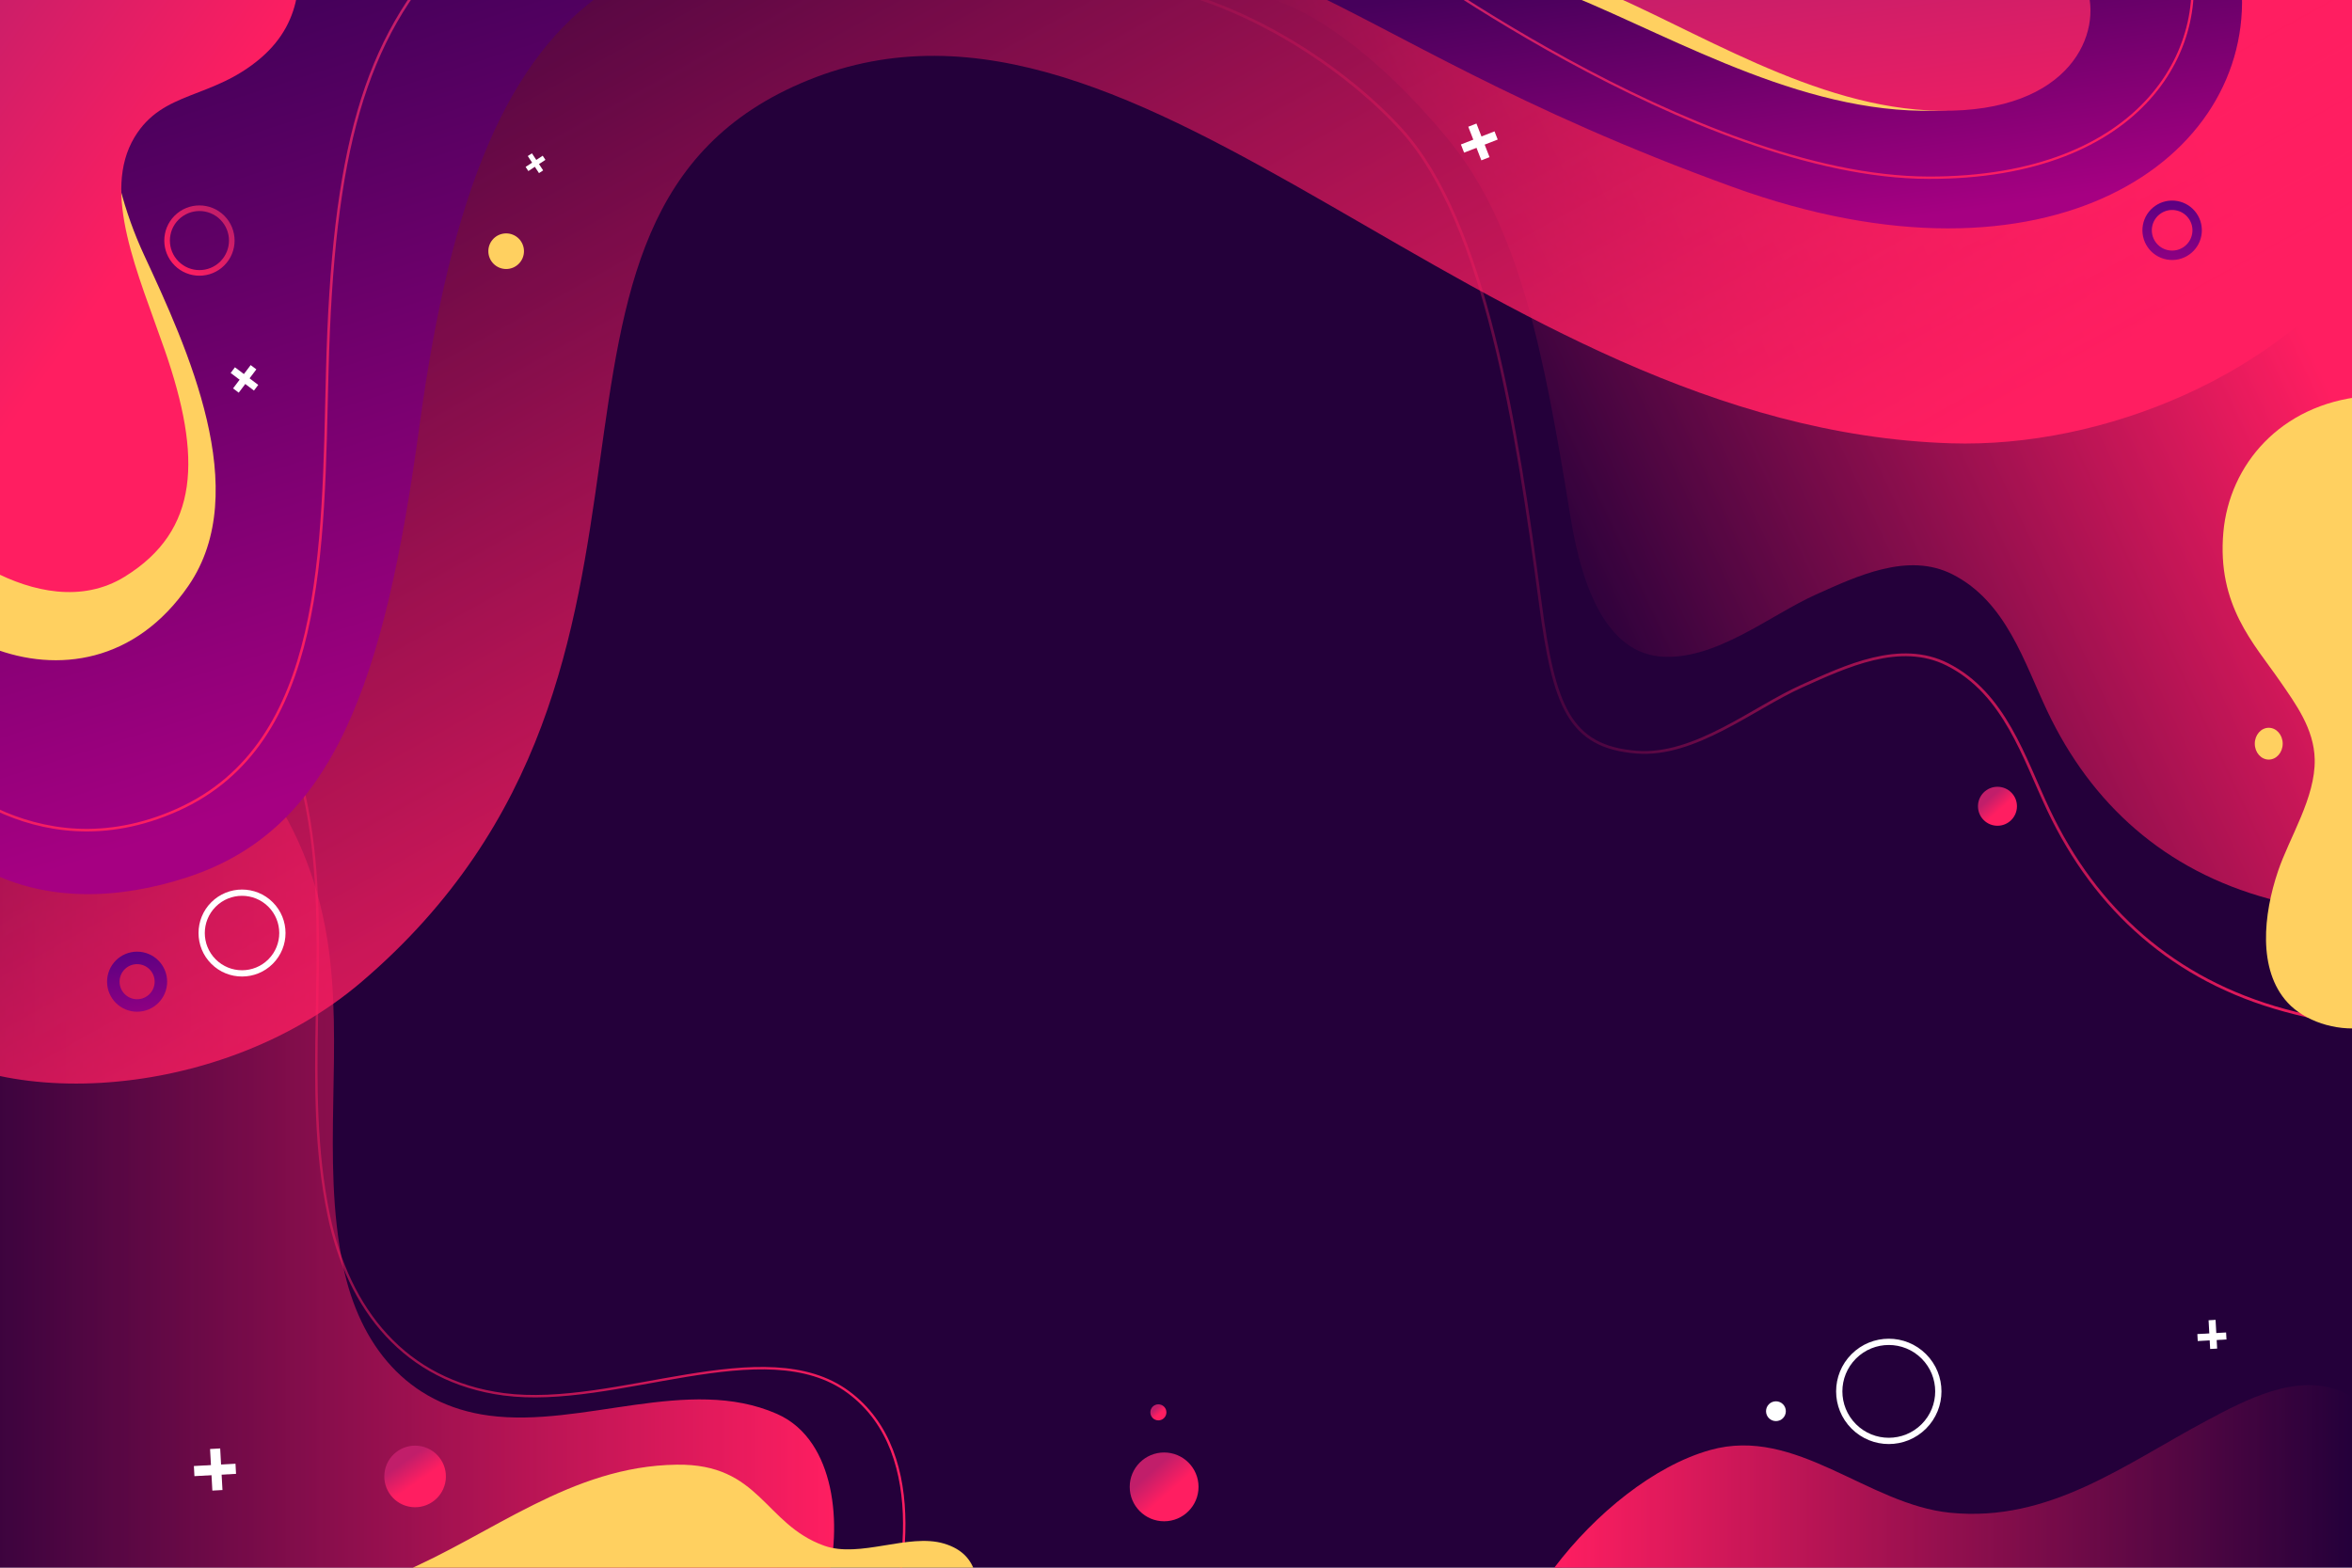 <?xml version="1.0" encoding="utf-8"?>
<!-- Generator: Adobe Illustrator 27.5.0, SVG Export Plug-In . SVG Version: 6.00 Build 0)  -->
<svg version="1.1" xmlns="http://www.w3.org/2000/svg" xmlns:xlink="http://www.w3.org/1999/xlink" x="0px" y="0px"
	 viewBox="0 0 750 500" style="enable-background:new 0 0 750 500;" xml:space="preserve">
<g id="BACKGROUND">
	<rect style="fill:#24003A;" width="750" height="500"/>
</g>
<g id="OBJECTS">
	<g>
		<defs>
			<rect id="SVGID_1_" width="750" height="500"/>
		</defs>
		<clipPath id="SVGID_00000111165579612202595150000004730737956064074882_">
			<use xlink:href="#SVGID_1_"  style="overflow:visible;"/>
		</clipPath>
		
			<linearGradient id="SVGID_00000039851537289619457590000009426590275085031344_" gradientUnits="userSpaceOnUse" x1="-34.054" y1="362.909" x2="265.981" y2="362.909">
			<stop  offset="0" style="stop-color:#FF1E61;stop-opacity:0"/>
			<stop  offset="1" style="stop-color:#FF1E61"/>
		</linearGradient>
		
			<path style="clip-path:url(#SVGID_00000111165579612202595150000004730737956064074882_);fill:url(#SVGID_00000039851537289619457590000009426590275085031344_);" d="
			M247.708,450.927c-28.15-12.355-61.939,4.518-91.722,0.57c-26.266-3.483-41.326-22.558-46.546-47.615
			c-7.213-34.625,0.48-70.089-5.17-104.866c-6.311-38.842-29.552-70.854-66.726-85.328c-22.755-8.86-47.48-10.319-71.598-7.193
			v314.33h291.358c10.107-16.511,12.258-44.467,1.765-60.197C256.349,456.55,252.689,453.114,247.708,450.927z"/>
		
			<linearGradient id="SVGID_00000029038801824231741530000018367645078845933723_" gradientUnits="userSpaceOnUse" x1="-67.501" y1="338.537" x2="288.726" y2="338.537">
			<stop  offset="0" style="stop-color:#FF1E61;stop-opacity:0"/>
			<stop  offset="1" style="stop-color:#FF1E61"/>
		</linearGradient>
		
			<path style="clip-path:url(#SVGID_00000111165579612202595150000004730737956064074882_);fill:none;stroke:url(#SVGID_00000029038801824231741530000018367645078845933723_);stroke-width:0.77;stroke-miterlimit:10;" d="
			M270.537,444.014c-26.648-19.698-74.226,5.415-109.916,0.683c-31.477-4.173-49.524-27.033-55.779-57.06
			c-8.644-41.493,0.576-83.992-6.196-125.667c-7.563-46.547-35.414-84.909-79.962-102.254
			c-27.268-10.617-56.899-12.366-85.801-8.619v376.682h347.248C288.164,507.774,297.185,463.712,270.537,444.014z"/>
		
			<linearGradient id="SVGID_00000170256010273681324520000011907777945299314097_" gradientUnits="userSpaceOnUse" x1="489.789" y1="185.907" x2="720.855" y2="77.595">
			<stop  offset="0" style="stop-color:#FF1E61;stop-opacity:0"/>
			<stop  offset="1" style="stop-color:#FF1E61"/>
		</linearGradient>
		
			<path style="clip-path:url(#SVGID_00000111165579612202595150000004730737956064074882_);fill:url(#SVGID_00000170256010273681324520000011907777945299314097_);" d="
			M402.024-1.323c14.824,3.506,36.534,17.673,59.588,45.548s30.69,68.494,39.197,120.718c2.426,14.892,8.616,42.849,28.752,44.456
			c17.412,1.39,34.811-13.183,49.469-19.761c13.042-5.853,29.35-13.659,43.546-6.47c17.152,8.687,22.864,28.026,30.244,43.603
			c14.048,29.65,37.395,50.853,70.721,59.893c8.465,2.296,17.995,4.196,27.697,5.059V-1.323H402.024z"/>
		
			<linearGradient id="SVGID_00000027584515959122595830000005607696327968334995_" gradientUnits="userSpaceOnUse" x1="448.904" y1="209.212" x2="657.156" y2="111.594">
			<stop  offset="0" style="stop-color:#FF1E61;stop-opacity:0"/>
			<stop  offset="1" style="stop-color:#FF1E61"/>
		</linearGradient>
		
			<path style="clip-path:url(#SVGID_00000111165579612202595150000004730737956064074882_);fill:none;stroke:url(#SVGID_00000027584515959122595830000005607696327968334995_);stroke-width:0.882;stroke-miterlimit:10;" d="
			M347.846-6.838c41.912,0.756,80.829,28.065,99.182,48.406c26.571,29.45,36.742,95.022,44.155,150.925
			c4.322,32.591,9.187,45.687,30.656,47.4c18.565,1.482,37.117-14.056,52.745-21.07c13.906-6.241,31.294-14.564,46.43-6.898
			c18.288,9.262,24.378,29.882,32.247,46.49c14.978,31.614,39.871,54.22,75.404,63.859c9.026,2.448,19.186,4.474,29.531,5.394"/>
		
			<linearGradient id="SVGID_00000085955570104216401990000012906448495794159800_" gradientUnits="userSpaceOnUse" x1="420.687" y1="255.952" x2="205.017" y2="-132.255">
			<stop  offset="0" style="stop-color:#FF1E61"/>
			<stop  offset="1" style="stop-color:#FF1E61;stop-opacity:0"/>
		</linearGradient>
		
			<path style="clip-path:url(#SVGID_00000111165579612202595150000004730737956064074882_);fill:url(#SVGID_00000085955570104216401990000012906448495794159800_);" d="
			M-34.48-29.036v354.308c25.606,29.44,102.586,28.145,149.728-12.078C233.799,212.041,151.826,68.625,257.669,25.589
			c107.582-43.743,213.977,111.028,364.433,115.799c48.714,1.545,105.386-21.872,133.936-62.49V-29.036H-34.48z"/>
		
			<linearGradient id="SVGID_00000045603822027147829320000009363834761097461942_" gradientUnits="userSpaceOnUse" x1="575.389" y1="74.418" x2="562.924" y2="-16.327">
			<stop  offset="0" style="stop-color:#A60082"/>
			<stop  offset="1" style="stop-color:#46005B"/>
		</linearGradient>
		
			<path style="clip-path:url(#SVGID_00000111165579612202595150000004730737956064074882_);fill:url(#SVGID_00000045603822027147829320000009363834761097461942_);" d="
			M714.773-4.201H414.407c31.762,14.655,69.272,38.891,138.19,63.862C653.49,96.217,718.693,50.809,714.773-4.201z"/>
		
			<linearGradient id="SVGID_00000140699376378918288260000002235391503435646851_" gradientUnits="userSpaceOnUse" x1="128.295" y1="242.658" x2="55.469" y2="15.441">
			<stop  offset="0" style="stop-color:#A60082"/>
			<stop  offset="1" style="stop-color:#46005B"/>
		</linearGradient>
		
			<path style="clip-path:url(#SVGID_00000111165579612202595150000004730737956064074882_);fill:url(#SVGID_00000140699376378918288260000002235391503435646851_);" d="
			M59.804,279.767c46.592-15.266,62.814-61.903,73.966-144.025c10.208-75.171,28.36-117.66,59.562-138.674H-4.21V277.75
			C15.214,287.661,37.842,286.963,59.804,279.767z"/>
		<path style="clip-path:url(#SVGID_00000111165579612202595150000004730737956064074882_);fill:#FFD060;" d="M60.134,186.757
			c20.658-30.126-0.43-75.745-14.202-105.441C33.36,54.209,29.406,19.221,43.542-1.732H-2.488v208.385
			C18.285,214.73,43.239,211.396,60.134,186.757z"/>
		<path style="clip-path:url(#SVGID_00000111165579612202595150000004730737956064074882_);fill:#FFD060;" d="M708.982,169.742
			c-2.081,23.371,9.808,35.565,17.924,47.323c5.141,7.449,11.008,15.373,11.203,25.162c0.242,12.187-8.02,24.727-11.703,35.633
			c-4.618,13.672-6.602,31.431,3.084,41.933c5.408,5.864,15.174,9.1,24.14,8.018V126.44
			C727.134,129.075,710.895,148.257,708.982,169.742z"/>
		
			<linearGradient id="SVGID_00000125568764966420780350000005828135652969499303_" gradientUnits="userSpaceOnUse" x1="34.41" y1="482.5" x2="29.259" y2="476.668" gradientTransform="matrix(0.993 0.115 -0.115 0.993 154.783 -10.633)">
			<stop  offset="0" style="stop-color:#FF1E61"/>
			<stop  offset="1" style="stop-color:#C11E6A"/>
		</linearGradient>
		
			<path style="clip-path:url(#SVGID_00000111165579612202595150000004730737956064074882_);fill:url(#SVGID_00000125568764966420780350000005828135652969499303_);" d="
			M142.124,472.025c-0.623,5.389-5.497,9.253-10.886,8.63c-5.389-0.623-9.253-5.497-8.63-10.886
			c0.623-5.389,5.497-9.253,10.886-8.63C138.883,461.762,142.747,466.636,142.124,472.025z"/>
		
			<linearGradient id="SVGID_00000000205602370552082300000000281085791706615947_" gradientUnits="userSpaceOnUse" x1="645.056" y1="68.042" x2="512.559" y2="-81.937">
			<stop  offset="0" style="stop-color:#FF1E61"/>
			<stop  offset="1" style="stop-color:#C11E6A"/>
		</linearGradient>
		
			<path style="clip-path:url(#SVGID_00000111165579612202595150000004730737956064074882_);fill:none;stroke:url(#SVGID_00000000205602370552082300000000281085791706615947_);stroke-width:0.751;stroke-miterlimit:10;" d="
			M440.575-18.242c0,0,99.801,74.758,174.365,74.924c68.69,0.153,91.582-42.593,82.281-74.81"/>
		
			<linearGradient id="SVGID_00000042720500853082746050000009553792534843697548_" gradientUnits="userSpaceOnUse" x1="132.788" y1="195.541" x2="32.177" y2="81.655">
			<stop  offset="0" style="stop-color:#FF1E61"/>
			<stop  offset="1" style="stop-color:#C11E6A"/>
		</linearGradient>
		
			<path style="clip-path:url(#SVGID_00000111165579612202595150000004730737956064074882_);fill:none;stroke:url(#SVGID_00000042720500853082746050000009553792534843697548_);stroke-width:0.821;stroke-miterlimit:10;" d="
			M-23.516,242.381c0,0,33.204,37.025,80.247,15.856c47.043-21.169,46.193-82.919,47.631-139.953
			c1.764-69.976,11.761-105.846,39.398-134.66"/>
		<path style="clip-path:url(#SVGID_00000111165579612202595150000004730737956064074882_);fill:#FFD060;" d="M612.699,35.324
			c45.238,0.59,55.865-25.232,50.186-39.526H493.998C528.419,8.843,569.784,34.764,612.699,35.324z"/>
		
			<linearGradient id="SVGID_00000145048111785945154770000016272899061682165685_" gradientUnits="userSpaceOnUse" x1="596.94" y1="69.384" x2="584.653" y2="-20.06">
			<stop  offset="0" style="stop-color:#FF1E61"/>
			<stop  offset="1" style="stop-color:#C11E6A"/>
		</linearGradient>
		
			<path style="clip-path:url(#SVGID_00000111165579612202595150000004730737956064074882_);fill:url(#SVGID_00000145048111785945154770000016272899061682165685_);" d="
			M618.522,35.324c42.169,0.59,52.075-25.232,46.781-39.526H507.875C539.961,8.843,578.52,34.764,618.522,35.324z"/>
		
			<linearGradient id="SVGID_00000183245766991663018860000006651178335998291608_" gradientUnits="userSpaceOnUse" x1="39.462" y1="85.412" x2="-40.995" y2="27.943">
			<stop  offset="0" style="stop-color:#FF1E61"/>
			<stop  offset="1" style="stop-color:#C11E6A"/>
		</linearGradient>
		
			<path style="clip-path:url(#SVGID_00000111165579612202595150000004730737956064074882_);fill:url(#SVGID_00000183245766991663018860000006651178335998291608_);" d="
			M39.802,183.911c23.788-14.726,24.638-37.948,12.744-72.215C44.063,87.259,32.24,61.415,42.917,43.73
			c9.062-15.009,24.638-11.894,40.214-25.204C90.352,12.355,93.61,5.225,94.742-1.732h-97.23v183.812
			C10.175,188.703,26.124,192.379,39.802,183.911z"/>
		<path style="clip-path:url(#SVGID_00000111165579612202595150000004730737956064074882_);fill:#FFD060;" d="M167.082,80.119
			c0,3.137-2.543,5.68-5.68,5.68c-3.137,0-5.68-2.543-5.68-5.68c0-3.137,2.543-5.68,5.68-5.68
			C164.539,74.438,167.082,76.981,167.082,80.119z"/>
		
			<linearGradient id="SVGID_00000020376314926077363510000000689536488997644683_" gradientUnits="userSpaceOnUse" x1="537.215" y1="99.929" x2="534.635" y2="81.148" gradientTransform="matrix(0.984 0.177 -0.177 0.984 181.214 -110.519)">
			<stop  offset="0" style="stop-color:#8E0082"/>
			<stop  offset="1" style="stop-color:#5B0082"/>
		</linearGradient>
		
			<path style="clip-path:url(#SVGID_00000111165579612202595150000004730737956064074882_);fill:none;stroke:url(#SVGID_00000020376314926077363510000000689536488997644683_);stroke-width:3;stroke-miterlimit:10;" d="
			M700.497,74.86c-0.78,4.336-4.927,7.219-9.263,6.439c-4.336-0.78-7.219-4.927-6.439-9.264c0.78-4.336,4.927-7.219,9.263-6.439
			C698.394,66.376,701.277,70.524,700.497,74.86z"/>
		<g style="clip-path:url(#SVGID_00000111165579612202595150000004730737956064074882_);">
			
				<rect x="76.849" y="116.15" transform="matrix(0.798 0.603 -0.603 0.798 88.647 -22.587)" style="fill:#FFFFFF;" width="2.265" height="9.312"/>
			
				<rect x="76.849" y="116.15" transform="matrix(-0.603 0.798 -0.798 -0.603 221.375 131.471)" style="fill:#FFFFFF;" width="2.265" height="9.312"/>
		</g>
		<g style="clip-path:url(#SVGID_00000111165579612202595150000004730737956064074882_);">
			
				<rect x="470.271" y="39.456" transform="matrix(0.363 0.932 -0.932 0.363 342.634 -410.716)" style="fill:#FFFFFF;" width="2.798" height="11.501"/>
			
				<rect x="470.271" y="39.456" transform="matrix(-0.932 0.363 -0.363 -0.932 927.596 -83.814)" style="fill:#FFFFFF;" width="2.798" height="11.501"/>
		</g>
		<g style="clip-path:url(#SVGID_00000111165579612202595150000004730737956064074882_);">
			
				<rect x="67.208" y="462.324" transform="matrix(0.055 0.999 -0.999 0.055 533.256 374.276)" style="fill:#FFFFFF;" width="3.23" height="13.28"/>
			
				<rect x="67.208" y="462.324" transform="matrix(-0.999 0.055 -0.055 -0.999 163.512 933.398)" style="fill:#FFFFFF;" width="3.23" height="13.28"/>
		</g>
		<g style="clip-path:url(#SVGID_00000111165579612202595150000004730737956064074882_);">
			
				<rect x="704.714" y="421.545" transform="matrix(0.055 0.999 -0.999 0.055 1092.218 -302.215)" style="fill:#FFFFFF;" width="2.232" height="9.175"/>
			
				<rect x="704.714" y="421.545" transform="matrix(-0.999 0.055 -0.055 -0.999 1434.195 812.487)" style="fill:#FFFFFF;" width="2.232" height="9.175"/>
		</g>
		<g style="clip-path:url(#SVGID_00000111165579612202595150000004730737956064074882_);">
			
				<rect x="169.991" y="48.824" transform="matrix(0.549 0.836 -0.836 0.549 120.545 -119.255)" style="fill:#FFFFFF;" width="1.584" height="6.511"/>
			
				<rect x="169.992" y="48.824" transform="matrix(-0.836 0.549 -0.549 -0.836 342.116 1.835)" style="fill:#FFFFFF;" width="1.584" height="6.511"/>
		</g>
		
			<linearGradient id="SVGID_00000079486399783590526060000001318442577927332754_" gradientUnits="userSpaceOnUse" x1="52.403" y1="76.728" x2="74.824" y2="76.728">
			<stop  offset="0" style="stop-color:#FF1E61"/>
			<stop  offset="1" style="stop-color:#C11E6A"/>
		</linearGradient>
		
			<ellipse transform="matrix(0.707 -0.707 0.707 0.707 -35.623 67.454)" style="clip-path:url(#SVGID_00000111165579612202595150000004730737956064074882_);fill:none;stroke:url(#SVGID_00000079486399783590526060000001318442577927332754_);stroke-width:1.788;stroke-miterlimit:10;" cx="63.614" cy="76.728" rx="10.316" ry="10.316"/>
		
			<linearGradient id="SVGID_00000132075427824710774200000013182397933181957033_" gradientUnits="userSpaceOnUse" x1="45.023" y1="322.591" x2="42.416" y2="303.61">
			<stop  offset="0" style="stop-color:#8E0082"/>
			<stop  offset="1" style="stop-color:#5B0082"/>
		</linearGradient>
		
			<circle style="clip-path:url(#SVGID_00000111165579612202595150000004730737956064074882_);fill:none;stroke:url(#SVGID_00000132075427824710774200000013182397933181957033_);stroke-width:3.984;stroke-miterlimit:10;" cx="43.719" cy="313.101" r="7.587"/>
		<path style="clip-path:url(#SVGID_00000111165579612202595150000004730737956064074882_);fill:#FFD060;" d="M727.902,237.19
			c0,2.801-1.992,5.071-4.45,5.071c-2.458,0-4.45-2.271-4.45-5.071c0-2.801,1.992-5.072,4.45-5.072
			C725.91,232.118,727.902,234.389,727.902,237.19z"/>
		
			<linearGradient id="SVGID_00000024706999926673890210000006828237272460991123_" gradientUnits="userSpaceOnUse" x1="372.776" y1="475.997" x2="367.022" y2="469.484">
			<stop  offset="0" style="stop-color:#FF1E61"/>
			<stop  offset="1" style="stop-color:#C11E6A"/>
		</linearGradient>
		
			<circle style="clip-path:url(#SVGID_00000111165579612202595150000004730737956064074882_);fill:url(#SVGID_00000024706999926673890210000006828237272460991123_);" cx="371.212" cy="474.227" r="10.971"/>
		
			<linearGradient id="SVGID_00000147928707275613714550000015847715184652764553_" gradientUnits="userSpaceOnUse" x1="369.748" y1="450.869" x2="368.406" y2="449.349">
			<stop  offset="0" style="stop-color:#FF1E61"/>
			<stop  offset="1" style="stop-color:#C11E6A"/>
		</linearGradient>
		
			<path style="clip-path:url(#SVGID_00000111165579612202595150000004730737956064074882_);fill:url(#SVGID_00000147928707275613714550000015847715184652764553_);" d="
			M371.943,450.456c0,1.414-1.146,2.56-2.56,2.56s-2.56-1.146-2.56-2.56s1.146-2.56,2.56-2.56S371.943,449.042,371.943,450.456z"/>
		
			<linearGradient id="SVGID_00000042733377841840276940000011943675556791738496_" gradientUnits="userSpaceOnUse" x1="637.834" y1="258.155" x2="634.573" y2="254.464">
			<stop  offset="0" style="stop-color:#FF1E61"/>
			<stop  offset="1" style="stop-color:#C11E6A"/>
		</linearGradient>
		
			<circle style="clip-path:url(#SVGID_00000111165579612202595150000004730737956064074882_);fill:url(#SVGID_00000042733377841840276940000011943675556791738496_);" cx="636.947" cy="257.151" r="6.217"/>
		
			<linearGradient id="SVGID_00000057148659975949223390000000242768711527105721_" gradientUnits="userSpaceOnUse" x1="495.629" y1="470.886" x2="750" y2="470.886">
			<stop  offset="0" style="stop-color:#FF1E61"/>
			<stop  offset="1" style="stop-color:#FF1E61;stop-opacity:0"/>
		</linearGradient>
		
			<path style="clip-path:url(#SVGID_00000111165579612202595150000004730737956064074882_);fill:url(#SVGID_00000057148659975949223390000000242768711527105721_);" d="
			M703.713,453.061c-26.433,14.107-50.247,32.548-81.825,29.415c-26.413-2.621-49.11-27.686-76.518-20.013
			c-17.949,5.025-36.708,20.317-49.742,37.537H750v-54.499c-1.27-0.725-2.573-1.386-3.934-1.926
			C732.048,438.01,715.985,446.51,703.713,453.061z"/>
		
			<ellipse transform="matrix(0.707 -0.707 0.707 0.707 -137.34 555.937)" style="clip-path:url(#SVGID_00000111165579612202595150000004730737956064074882_);fill:none;stroke:#FFFFFF;stroke-width:2;stroke-miterlimit:10;" cx="602.405" cy="443.752" rx="15.8" ry="15.8"/>
		<path style="clip-path:url(#SVGID_00000111165579612202595150000004730737956064074882_);fill:#FFFFFF;" d="M569.465,450.091
			c0,1.744-1.414,3.158-3.158,3.158c-1.744,0-3.158-1.414-3.158-3.158c0-1.744,1.414-3.158,3.158-3.158
			C568.051,446.934,569.465,448.347,569.465,450.091z"/>
		
			<ellipse transform="matrix(0.707 -0.707 0.707 0.707 -187.823 141.767)" style="clip-path:url(#SVGID_00000111165579612202595150000004730737956064074882_);fill:none;stroke:#FFFFFF;stroke-width:2;stroke-miterlimit:10;" cx="77.216" cy="297.607" rx="12.873" ry="12.873"/>
		<path style="clip-path:url(#SVGID_00000111165579612202595150000004730737956064074882_);fill:#FFD060;" d="M301.017,492.307
			c-11.312-3.382-26.794,4.763-38.207,0.681c-19.154-6.85-20.392-26.213-47.027-25.843c-33.804,0.47-58.789,22.232-88.257,34.669
			h183.474C309.715,497.509,306.959,494.084,301.017,492.307z"/>
	</g>
</g>
</svg>
